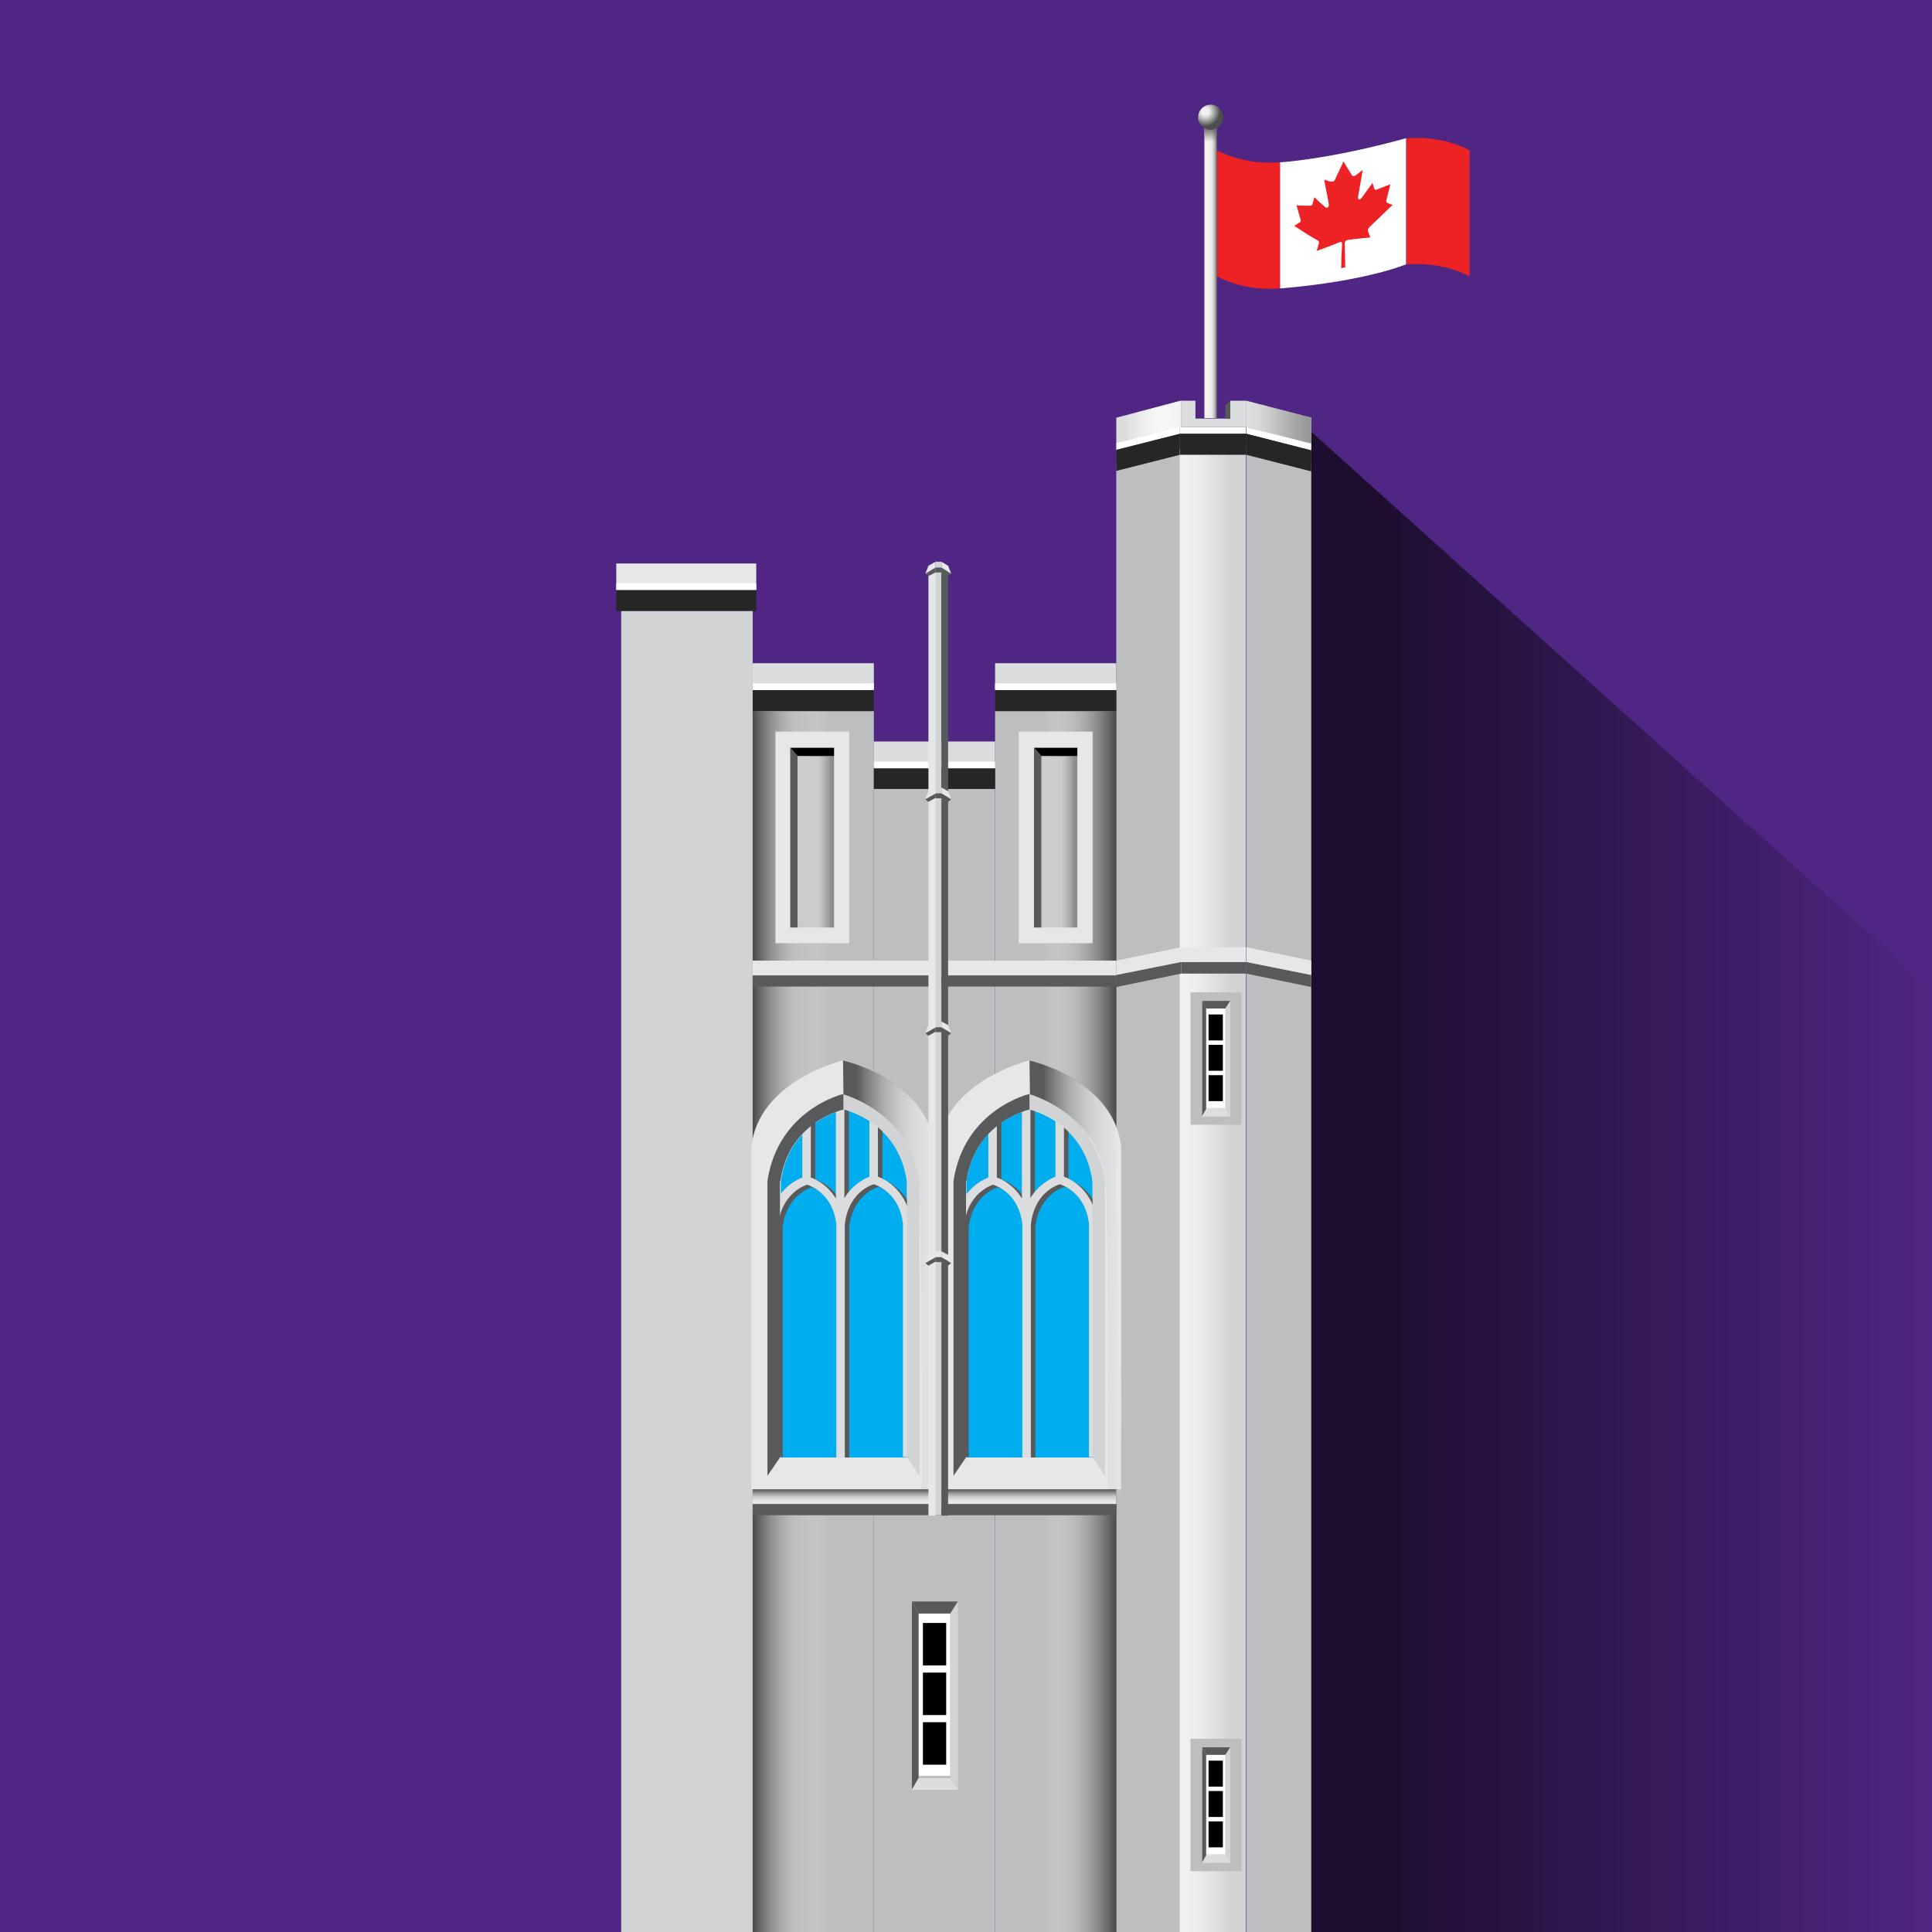 <?xml version="1.0" encoding="utf-8"?>
<!-- Generator: Adobe Illustrator 23.1.1, SVG Export Plug-In . SVG Version: 6.00 Build 0)  -->
<svg version="1.1" xmlns="http://www.w3.org/2000/svg" xmlns:xlink="http://www.w3.org/1999/xlink" x="0px" y="0px"
	 viewBox="0 0 432 432" style="enable-background:new 0 0 432 432;" xml:space="preserve">
<style type="text/css">
	.st0{fill:#4F2683;}
	.st1{opacity:0.63;fill:url(#SVGID_1_);}
	.st2{fill:#D1D3D4;}
	.st3{fill:#BCBEC0;}
	.st4{fill:url(#SVGID_2_);}
	.st5{fill:url(#SVGID_3_);}
	.st6{fill:url(#SVGID_4_);}
	.st7{fill:#E6E7E8;}
	.st8{fill:#00AEEF;}
	.st9{fill:#58595B;}
	.st10{fill:#DCDDDE;}
	.st11{fill:url(#SVGID_5_);}
	.st12{fill:url(#SVGID_6_);}
	.st13{fill:url(#SVGID_7_);}
	.st14{fill:url(#SVGID_8_);}
	.st15{fill:url(#SVGID_9_);}
	.st16{fill:url(#SVGID_10_);}
	.st17{fill:url(#SVGID_11_);}
	.st18{fill:#262626;}
	.st19{fill:url(#SVGID_12_);}
	.st20{fill:url(#SVGID_13_);}
	.st21{fill:url(#SVGID_14_);}
	.st22{fill:#FFFFFF;}
	.st23{fill:url(#SVGID_15_);}
	.st24{fill:#ED2224;}
	.st25{fill:url(#SVGID_16_);}
	.st26{fill:url(#SVGID_17_);}
	.st27{fill:url(#SVGID_18_);}
</style>
<g id="Background">
	<g>
		<rect class="st0" width="432" height="432"/>
	</g>
</g>
<g id="Shadow">
	<linearGradient id="SVGID_1_" gradientUnits="userSpaceOnUse" x1="289.698" y1="262.685" x2="432" y2="262.685">
		<stop  offset="0.144" style="stop-color:#000000"/>
		<stop  offset="0.995" style="stop-color:#000000;stop-opacity:0"/>
	</linearGradient>
	<polygon class="st1" points="432,432 432,221.4 289.7,93.4 289.7,432 	"/>
</g>
<g id="Tower">
	<g>
		<g>
			<rect x="138.9" y="136.6" class="st2" width="29.4" height="295.4"/>
			<rect x="168.3" y="159" class="st3" width="27.1" height="273"/>
			<rect x="222.5" y="159" class="st3" width="27.1" height="273"/>
			<rect x="264.1" y="100.2" class="st2" width="14.5" height="331.8"/>
			<polygon class="st3" points="264.1,432 249.6,432 249.6,104 264.1,100.2 			"/>
			<polygon class="st3" points="278.7,432 293.2,432 293.2,104 278.7,100.2 			"/>
			<rect x="195.4" y="176.4" class="st3" width="27.1" height="255.6"/>
			<linearGradient id="SVGID_2_" gradientUnits="userSpaceOnUse" x1="168.301" y1="295.483" x2="195.39" y2="295.483">
				<stop  offset="0" style="stop-color:#CCCCCC"/>
				<stop  offset="5.723006e-02" style="stop-color:#D8D8D8;stop-opacity:0.869"/>
				<stop  offset="0.19" style="stop-color:#EDEDED;stop-opacity:0.564"/>
				<stop  offset="0.318" style="stop-color:#FBFBFB;stop-opacity:0.27"/>
				<stop  offset="0.436" style="stop-color:#FFFFFF;stop-opacity:0"/>
			</linearGradient>
			<rect x="168.3" y="159" class="st4" width="27.1" height="273"/>
			<linearGradient id="SVGID_3_" gradientUnits="userSpaceOnUse" x1="168.301" y1="295.483" x2="188.547" y2="295.483">
				<stop  offset="0" style="stop-color:#4A4A4A"/>
				<stop  offset="0.488" style="stop-color:#B5B5B5;stop-opacity:0.42"/>
				<stop  offset="0.842" style="stop-color:#FFFFFF;stop-opacity:0"/>
			</linearGradient>
			<rect x="168.3" y="159" class="st5" width="20.2" height="273"/>
			
				<linearGradient id="SVGID_4_" gradientUnits="userSpaceOnUse" x1="20.388" y1="295.483" x2="39.739" y2="295.483" gradientTransform="matrix(-1 0 0 1 269.958 0)">
				<stop  offset="0" style="stop-color:#4A4A4A"/>
				<stop  offset="0.488" style="stop-color:#B5B5B5;stop-opacity:0.42"/>
				<stop  offset="0.842" style="stop-color:#FFFFFF;stop-opacity:0"/>
			</linearGradient>
			<polygon class="st6" points="230.2,432 249.6,432 249.6,159 230.2,159 			"/>
			<path class="st7" d="M230.2,237.1c0,0-19.1,4.6-20.5,19.5V333h20.5h20.5v-76.4C249.3,241.7,230.2,237.1,230.2,237.1z"/>
			<path class="st7" d="M188.5,237.1c0,0-19.1,4.6-20.5,19.5V333h20.5H209v-76.4C207.6,241.7,188.5,237.1,188.5,237.1z"/>
			<path class="st8" d="M188.7,248.1c0,0-12.3,2.6-14.1,16.1v61.7h14.1h14.1v-61.7C200.9,250.7,188.7,248.1,188.7,248.1z"/>
			<path class="st8" d="M230.2,248.1c0,0-12.3,2.6-14.1,16.1v61.7h14.1h14.1v-61.7C242.5,250.7,230.2,248.1,230.2,248.1z"/>
			<path class="st9" d="M216.6,325.9l0-51.5c0.8-6.7,5.5-8.6,6.5-8.9c1.1,0.4,5.7,2.2,6.5,8.8v51.6v0h1.9v0h0v-51.6
				c0.8-6.7,5.4-8.6,6.5-8.9c1.1,0.4,5.7,2.2,6.5,8.8v51.6h1.9l0-51.7c-0.9-7.2-5.6-9.7-7.5-10.4v-13.3h-1.9v13.3
				c-1.2,0.5-3.8,1.8-5.6,4.8v-20.5h-1.9v20.4c-1.8-3-4.4-4.3-5.6-4.7v-13.3h-1.9v13.3c-1.8,0.7-6.6,3.2-7.5,10.5v51.6H216.6z"/>
			<path class="st9" d="M175,325.9l0-51.5c0.8-6.7,5.5-8.6,6.5-8.9c1.1,0.4,5.7,2.2,6.5,8.8v51.6v0h1.9v0h0v-51.6
				c0.8-6.7,5.4-8.6,6.5-8.9c1.1,0.4,5.7,2.2,6.5,8.8v51.6h1.9l0-51.7c-0.9-7.2-5.6-9.7-7.5-10.4v-13.3h-1.9v13.3
				c-1.2,0.5-3.8,1.8-5.6,4.8v-20.5h-1.9v20.4c-1.8-3-4.4-4.3-5.6-4.7v-13.3h-1.9v13.3c-1.8,0.7-6.6,3.2-7.5,10.5v51.6H175z"/>
			<path class="st10" d="M174,325.9l0-52.1c0.8-6.7,5.5-8.6,6.5-8.9c1.1,0.4,5.7,2.2,6.5,8.8v51.6v0.6h1.9l0-0.6h0v-51.6
				c0.8-6.7,5.4-8.6,6.5-8.9c1.1,0.4,5.7,2.2,6.5,8.8v52.2h1.9l0-52.3c-0.9-7.2-5.6-9.7-7.5-10.4v-13.3h-1.9v13.3
				c-1.2,0.5-3.8,1.8-5.6,4.8v-20.5h-1.9V268c-1.8-3-4.4-4.3-5.6-4.7v-13.3h-1.9v13.3c-1.8,0.7-6.6,3.2-7.5,10.5v52.2H174z"/>
			<path class="st10" d="M215.6,325.9l0-52.1c0.8-6.7,5.5-8.6,6.5-8.9c1.1,0.4,5.7,2.2,6.5,8.8v51.6v0.6h1.9l0-0.6h0v-51.6
				c0.8-6.7,5.4-8.6,6.5-8.9c1.1,0.4,5.7,2.2,6.5,8.8v52.2h1.9l0-52.3c-0.9-7.2-5.6-9.7-7.5-10.4v-13.3h-1.9v13.3
				c-1.2,0.5-3.8,1.8-5.6,4.8v-20.5h-1.9V268c-1.8-3-4.4-4.3-5.6-4.7v-13.3h-1.9v13.3c-1.8,0.7-6.6,3.2-7.5,10.5v52.2H215.6z"/>
			<path class="st2" d="M230.2,244.6v3.5c0,0,12.2,2.6,14.1,16c0,0,0,0,0,0v0.1v61.7l2.8,4.1v-65.8
				C244.8,248,230.2,244.6,230.2,244.6z"/>
			<path class="st9" d="M216.1,264.1C216.1,264.1,216.1,264.1,216.1,264.1c1.9-13.4,14.1-16,14.1-16v-3.5c0,0-14.6,3.4-17,19.5V330
				l2.8-4.1V264.1L216.1,264.1z"/>
			<path class="st2" d="M188.7,244.6v3.5c0,0,12.2,2.6,14.1,16c0,0,0,0,0,0v0.1v61.7l2.8,4.1v-65.8
				C203.2,248,188.7,244.6,188.7,244.6z"/>
			<path class="st9" d="M174.5,264.1C174.5,264.1,174.6,264.1,174.5,264.1c1.9-13.4,14.1-16,14.1-16v-3.5c0,0-14.6,3.4-17,19.5V330
				l2.8-4.1V264.1L174.5,264.1z"/>
			<linearGradient id="SVGID_5_" gradientUnits="userSpaceOnUse" x1="191.622" y1="285.389" x2="212.475" y2="285.389">
				<stop  offset="0" style="stop-color:#595959"/>
				<stop  offset="8.190942e-02" style="stop-color:#6C6C6C;stop-opacity:0.918"/>
				<stop  offset="0.276" style="stop-color:#939393;stop-opacity:0.724"/>
				<stop  offset="0.468" style="stop-color:#B1B1B1;stop-opacity:0.532"/>
				<stop  offset="0.655" style="stop-color:#C7C7C7;stop-opacity:0.345"/>
				<stop  offset="0.835" style="stop-color:#D4D4D4;stop-opacity:0.165"/>
				<stop  offset="1" style="stop-color:#D9D9D9;stop-opacity:0"/>
			</linearGradient>
			<path class="st11" d="M188.5,237.1l0.1,7.6c0,0,16.3,4.5,17,20.9c0.6,14.7,0.5,68.2,0.5,68.2h3l-1.5-82.6
				C207.6,251.1,204.1,241.3,188.5,237.1z"/>
			<linearGradient id="SVGID_6_" gradientUnits="userSpaceOnUse" x1="233.294" y1="285.389" x2="254.147" y2="285.389">
				<stop  offset="0" style="stop-color:#595959"/>
				<stop  offset="8.190942e-02" style="stop-color:#6C6C6C;stop-opacity:0.918"/>
				<stop  offset="0.276" style="stop-color:#939393;stop-opacity:0.724"/>
				<stop  offset="0.468" style="stop-color:#B1B1B1;stop-opacity:0.532"/>
				<stop  offset="0.655" style="stop-color:#C7C7C7;stop-opacity:0.345"/>
				<stop  offset="0.835" style="stop-color:#D4D4D4;stop-opacity:0.165"/>
				<stop  offset="1" style="stop-color:#D9D9D9;stop-opacity:0"/>
			</linearGradient>
			<path class="st12" d="M230.2,237.1l0.1,7.6c0,0,16.3,4.5,17,20.9c0.6,14.7,0.5,68.2,0.5,68.2h3l-1.5-82.6
				C249.3,251.1,245.8,241.3,230.2,237.1z"/>
			<linearGradient id="SVGID_7_" gradientUnits="userSpaceOnUse" x1="263.822" y1="266.111" x2="293.259" y2="266.111">
				<stop  offset="0" style="stop-color:#F2F2F2"/>
				<stop  offset="0.167" style="stop-color:#FBFBFB;stop-opacity:0.568"/>
				<stop  offset="0.386" style="stop-color:#FFFFFF;stop-opacity:0"/>
			</linearGradient>
			<rect x="263.8" y="100.2" class="st13" width="29.4" height="331.8"/>
			<rect x="173.4" y="163.6" class="st7" width="16.5" height="47.3"/>
			<g>
				<polygon class="st9" points="176.7,207.4 178.4,207.4 178.4,169.1 176.7,167.2 				"/>
				<polygon points="178.4,169.1 176.7,167.2 186.5,167.2 186.5,169.1 				"/>
			</g>
			<linearGradient id="SVGID_8_" gradientUnits="userSpaceOnUse" x1="178.446" y1="188.253" x2="186.484" y2="188.253">
				<stop  offset="0" style="stop-color:#CCCCCC"/>
				<stop  offset="5.723006e-02" style="stop-color:#D8D8D8;stop-opacity:0.869"/>
				<stop  offset="0.19" style="stop-color:#EDEDED;stop-opacity:0.564"/>
				<stop  offset="0.318" style="stop-color:#FBFBFB;stop-opacity:0.27"/>
				<stop  offset="0.436" style="stop-color:#FFFFFF;stop-opacity:0"/>
			</linearGradient>
			<rect x="178.4" y="169.1" class="st14" width="8" height="38.2"/>
			<rect x="227.8" y="163.6" class="st7" width="16.5" height="47.3"/>
			<g>
				<polygon class="st9" points="231.2,207.4 232.9,207.4 232.9,169.1 231.2,167.2 				"/>
				<polygon points="232.9,169.1 231.2,167.2 240.9,167.2 240.9,169.1 				"/>
			</g>
			<linearGradient id="SVGID_9_" gradientUnits="userSpaceOnUse" x1="232.857" y1="188.253" x2="240.896" y2="188.253">
				<stop  offset="0" style="stop-color:#CCCCCC"/>
				<stop  offset="5.723006e-02" style="stop-color:#D8D8D8;stop-opacity:0.869"/>
				<stop  offset="0.19" style="stop-color:#EDEDED;stop-opacity:0.564"/>
				<stop  offset="0.318" style="stop-color:#FBFBFB;stop-opacity:0.27"/>
				<stop  offset="0.436" style="stop-color:#FFFFFF;stop-opacity:0"/>
			</linearGradient>
			<rect x="232.9" y="169.1" class="st15" width="8" height="38.2"/>
			
				<linearGradient id="SVGID_10_" gradientUnits="userSpaceOnUse" x1="-28.273" y1="122.065" x2="-20.234" y2="122.065" gradientTransform="matrix(-1 0 0 -1 212.623 310.318)">
				<stop  offset="6.930693e-02" style="stop-color:#8C8C8C"/>
				<stop  offset="0.177" style="stop-color:#A3A3A3"/>
				<stop  offset="0.345" style="stop-color:#C1C1C1"/>
				<stop  offset="0.441" style="stop-color:#CCCCCC"/>
			</linearGradient>
			<polygon class="st16" points="232.9,169.1 240.9,169.1 240.9,207.4 232.9,207.4 			"/>
			
				<linearGradient id="SVGID_11_" gradientUnits="userSpaceOnUse" x1="26.139" y1="122.065" x2="34.178" y2="122.065" gradientTransform="matrix(-1 0 0 -1 212.623 310.318)">
				<stop  offset="6.930693e-02" style="stop-color:#8C8C8C"/>
				<stop  offset="0.177" style="stop-color:#A3A3A3"/>
				<stop  offset="0.345" style="stop-color:#C1C1C1"/>
				<stop  offset="0.441" style="stop-color:#CCCCCC"/>
			</linearGradient>
			<polygon class="st17" points="178.4,169.1 186.5,169.1 186.5,207.4 178.4,207.4 			"/>
			<rect x="137.8" y="131.9" class="st18" width="31.3" height="4.7"/>
			<rect x="137.8" y="126" class="st7" width="31.3" height="5.9"/>
			<rect x="168.3" y="154.3" class="st18" width="27.1" height="4.7"/>
			<rect x="168.3" y="148.3" class="st10" width="27.1" height="5.9"/>
			<g>
				<rect x="168.3" y="218" class="st9" width="81.3" height="2.6"/>
				<rect x="168.3" y="214.8" class="st7" width="81.3" height="3.3"/>
			</g>
			<g>
				<rect x="168.3" y="336.2" class="st9" width="81.3" height="2.6"/>
				<rect x="168.3" y="333" class="st7" width="81.3" height="3.3"/>
			</g>
			<g>
				<rect x="264.1" y="215.1" class="st9" width="14.5" height="2.6"/>
				<rect x="264.1" y="211.8" class="st7" width="14.5" height="3.3"/>
			</g>
			<g>
				<polygon class="st9" points="264.1,217.7 249.6,220.7 249.6,218 264.1,215.1 				"/>
				<polygon class="st7" points="264.1,215.1 249.6,218 249.6,214.8 264.1,211.8 				"/>
			</g>
			<g>
				<polygon class="st9" points="278.7,217.7 293.2,220.7 293.2,218 278.7,215.1 				"/>
				<polygon class="st7" points="278.7,215.1 293.2,218 293.2,214.8 278.7,211.8 				"/>
			</g>
			<rect x="195.4" y="171.7" class="st18" width="27.1" height="4.7"/>
			<rect x="195.4" y="165.8" class="st10" width="27.1" height="5.9"/>
			<rect x="222.5" y="154.3" class="st18" width="27.1" height="4.7"/>
			<rect x="222.5" y="148.3" class="st10" width="27.1" height="5.9"/>
			<rect x="264.1" y="95.5" class="st9" width="14.5" height="4.7"/>
			<polygon class="st9" points="264.1,100.2 249.6,104 249.6,99.3 264.1,95.5 			"/>
			<polygon class="st10" points="264.1,95.5 249.6,99.3 249.6,93.4 264.1,89.6 			"/>
			<linearGradient id="SVGID_12_" gradientUnits="userSpaceOnUse" x1="249.569" y1="94.444" x2="264.112" y2="94.444">
				<stop  offset="0.153" style="stop-color:#FFFFFF;stop-opacity:0"/>
				<stop  offset="0.634" style="stop-color:#FBFBFB;stop-opacity:0.568"/>
				<stop  offset="1" style="stop-color:#F2F2F2"/>
			</linearGradient>
			<polygon class="st19" points="264.1,95.5 249.6,99.3 249.6,93.4 264.1,89.6 			"/>
			<linearGradient id="SVGID_13_" gradientUnits="userSpaceOnUse" x1="249.569" y1="94.444" x2="264.112" y2="94.444">
				<stop  offset="0.153" style="stop-color:#FFFFFF;stop-opacity:0"/>
				<stop  offset="0.634" style="stop-color:#FBFBFB;stop-opacity:0.568"/>
				<stop  offset="1" style="stop-color:#F2F2F2"/>
			</linearGradient>
			<polygon class="st20" points="264.1,95.5 249.6,99.3 249.6,93.4 264.1,89.6 			"/>
			<polygon class="st9" points="278.7,100.2 293.2,104 293.2,99.3 278.7,95.5 			"/>
			<polygon class="st10" points="278.7,95.5 293.2,99.3 293.2,93.4 278.7,89.6 			"/>
			<linearGradient id="SVGID_14_" gradientUnits="userSpaceOnUse" x1="278.655" y1="94.444" x2="293.198" y2="94.444">
				<stop  offset="0" style="stop-color:#F2F2F2;stop-opacity:0"/>
				<stop  offset="8.877391e-02" style="stop-color:#DADADA;stop-opacity:8.877391e-02"/>
				<stop  offset="0.207" style="stop-color:#C0C0C0;stop-opacity:0.207"/>
				<stop  offset="0.339" style="stop-color:#ACACAC;stop-opacity:0.339"/>
				<stop  offset="0.489" style="stop-color:#9E9E9E;stop-opacity:0.489"/>
				<stop  offset="0.675" style="stop-color:#969696;stop-opacity:0.675"/>
				<stop  offset="1" style="stop-color:#949494"/>
			</linearGradient>
			<polygon class="st21" points="278.7,95.5 293.2,99.3 293.2,93.4 278.7,89.6 			"/>
			<g>
				<rect x="137.8" y="130.4" class="st22" width="31.3" height="1.5"/>
			</g>
			<g>
				<rect x="168.3" y="152.8" class="st22" width="27.1" height="1.5"/>
			</g>
			<g>
				<rect x="222.5" y="152.8" class="st22" width="27.1" height="1.5"/>
			</g>
			<g>
				<rect x="263.8" y="95.5" class="st22" width="14.8" height="1.5"/>
				
					<rect x="268.9" y="91.9" transform="matrix(-1.836970e-16 1 -1 -1.836970e-16 370.567 -171.91)" class="st18" width="4.7" height="14.8"/>
			</g>
			<g>
				<polygon class="st22" points="263.8,97 249.6,100.6 249.6,99.1 263.8,95.5 				"/>
				<polygon class="st18" points="249.6,105.3 249.6,100.6 263.8,97 263.8,101.7 				"/>
			</g>
			<g>
				<polygon class="st22" points="278.7,97 293.2,100.7 293.2,99.2 278.7,95.5 				"/>
				<polygon class="st18" points="293.2,105.4 293.2,100.7 278.7,97 278.7,101.7 				"/>
			</g>
			<g>
				<rect x="195.4" y="170.3" class="st22" width="27.1" height="1.5"/>
			</g>
			<polygon class="st10" points="275.1,89.6 275.1,93.6 267.3,93.6 267.3,89.6 264.1,89.6 264.1,95.5 278.7,95.5 278.7,89.6 			"/>
			<polygon class="st9" points="275.1,89.6 274,90.5 274,93.6 275.1,93.6 			"/>
			<g>
				<path class="st3" d="M266.2,221.9v29.6h11.4v-29.6H266.2z M268.8,223.8h6.3v25.8h-6.3V223.8z"/>
				
					<rect x="269.7" y="225.2" transform="matrix(-1 -4.547175e-11 4.547175e-11 -1 543.734 472.925)" class="st22" width="4.4" height="22.5"/>
				<g>
					<rect x="270.3" y="226.7" transform="matrix(-1 -4.526036e-11 4.526036e-11 -1 543.734 459.336)" width="3.2" height="5.8"/>
					<rect x="270.3" y="240.3" transform="matrix(-1 -4.468749e-11 4.468749e-11 -1 543.734 486.513)" width="3.2" height="5.8"/>
					<rect x="270.3" y="233.5" transform="matrix(-1 -4.526036e-11 4.526036e-11 -1 543.734 472.925)" width="3.2" height="5.8"/>
				</g>
				<polygon class="st9" points="269.7,225.5 268.8,223.8 275.1,223.8 274,225.5 				"/>
				<polygon class="st9" points="269.7,225.5 268.8,223.8 268.8,249.6 269.7,248 				"/>
				<polygon class="st2" points="274,225.5 275.1,223.8 275.1,249.6 274,248 				"/>
				<polygon class="st10" points="269.7,248 274,248 275.1,249.6 268.8,249.6 				"/>
			</g>
			<g>
				<path class="st3" d="M266.2,388.8v29.6h11.4v-29.6H266.2z M268.8,390.7h6.3v25.8h-6.3V390.7z"/>
				
					<rect x="269.7" y="392.1" transform="matrix(-1 -4.505475e-11 4.505475e-11 -1 543.734 806.679)" class="st22" width="4.4" height="22.5"/>
				<g>
					<rect x="270.3" y="393.6" transform="matrix(-1 -4.468749e-11 4.468749e-11 -1 543.734 793.09)" width="3.2" height="5.8"/>
					<rect x="270.3" y="407.2" transform="matrix(-1 -4.468749e-11 4.468749e-11 -1 543.734 820.268)" width="3.2" height="5.8"/>
					<rect x="270.3" y="400.4" transform="matrix(-1 -4.526036e-11 4.526036e-11 -1 543.734 806.679)" width="3.2" height="5.8"/>
				</g>
				<polygon class="st9" points="269.7,392.4 268.8,390.7 275.1,390.7 274,392.4 				"/>
				<polygon class="st9" points="269.7,392.4 268.8,390.7 268.8,416.5 269.7,414.9 				"/>
				<polygon class="st2" points="274,392.4 275.1,390.7 275.1,416.5 274,414.9 				"/>
				<polygon class="st10" points="269.7,414.9 274,414.9 275.1,416.5 268.8,416.5 				"/>
			</g>
			<g>
				<path class="st3" d="M199.7,354.9v48.4h18.7v-48.4H199.7z M203.9,358.1h10.2v42.2h-10.2V358.1z"/>
				
					<rect x="205.4" y="360.3" transform="matrix(-1 -4.469903e-11 4.469903e-11 -1 417.87 757.394)" class="st22" width="7.1" height="36.7"/>
				<g>
					<rect x="206.3" y="362.8" transform="matrix(-1 -4.525104e-11 4.525104e-11 -1 417.87 735.2)" width="5.2" height="9.5"/>
					<rect x="206.3" y="385" transform="matrix(-1 -4.525104e-11 4.525104e-11 -1 417.87 779.588)" width="5.2" height="9.5"/>
					<rect x="206.3" y="373.9" transform="matrix(-1 -4.454937e-11 4.454937e-11 -1 417.87 757.394)" width="5.2" height="9.5"/>
				</g>
				<polygon class="st9" points="205.4,360.8 203.9,358.1 214.2,358.1 212.5,360.8 				"/>
				<polygon class="st9" points="205.4,360.8 203.9,358.1 203.9,400.2 205.4,397.6 				"/>
				<polygon class="st2" points="212.5,360.8 214.2,358.1 214.2,400.2 212.5,397.6 				"/>
				<polygon class="st10" points="205.4,397.6 212.5,397.6 214.2,400.2 203.9,400.2 				"/>
			</g>
			
				<linearGradient id="SVGID_15_" gradientUnits="userSpaceOnUse" x1="226.386" y1="109.598" x2="229.677" y2="109.598" gradientTransform="matrix(0 1 -1 0 318.533 106.573)">
				<stop  offset="8.918626e-02" style="stop-color:#636363"/>
				<stop  offset="0.372" style="stop-color:#909090;stop-opacity:0.69"/>
				<stop  offset="1" style="stop-color:#FFFFFF;stop-opacity:0"/>
			</linearGradient>
			<polygon class="st23" points="168.3,336.2 168.3,333 249.6,333 249.6,336.2 			"/>
			<g>
				<rect x="209" y="127" class="st2" width="1.5" height="211.8"/>
				<polygon class="st9" points="210.5,338.9 212,338.9 212,128.1 210.5,127 				"/>
				<polygon class="st7" points="209.2,338.9 207.6,338.9 207.6,128.1 209.2,127 				"/>
			</g>
			<rect x="209.2" y="279.8" class="st7" width="1.3" height="1.3"/>
			<g>
				<rect x="209.2" y="281.1" class="st9" width="1.3" height="1.1"/>
				<g>
					<polygon class="st9" points="209.2,282.1 207.6,283 206.9,282.4 209.2,281.1 					"/>
					<polygon class="st7" points="209.2,281.1 206.9,282.4 207.6,280.6 209.2,279.8 					"/>
				</g>
				<g>
					<polygon class="st9" points="210.5,282.1 212,283 212.7,282.4 210.5,281.1 					"/>
					<polygon class="st7" points="210.5,281.1 212.7,282.4 212,280.6 210.5,279.8 					"/>
				</g>
			</g>
			<g>
				<rect x="209.2" y="229.7" class="st9" width="1.3" height="1.1"/>
				<g>
					<polygon class="st9" points="209.2,230.7 207.6,231.6 206.9,231 209.2,229.7 					"/>
					<polygon class="st7" points="209.2,229.7 206.9,231 207.6,229.2 209.2,228.4 					"/>
				</g>
				<g>
					<polygon class="st9" points="210.5,230.7 212,231.6 212.7,231 210.5,229.7 					"/>
					<polygon class="st7" points="210.5,229.7 212.7,231 212,229.2 210.5,228.4 					"/>
				</g>
			</g>
			<g>
				<rect x="209.2" y="177.4" class="st9" width="1.3" height="1.1"/>
				<g>
					<polygon class="st9" points="209.2,178.4 207.6,179.3 206.9,178.7 209.2,177.4 					"/>
					<polygon class="st7" points="209.2,177.4 206.9,178.7 207.6,176.9 209.2,176.1 					"/>
				</g>
				<g>
					<polygon class="st9" points="210.5,178.4 212,179.3 212.7,178.7 210.5,177.4 					"/>
					<polygon class="st7" points="210.5,177.4 212.7,178.7 212,176.9 210.5,176.1 					"/>
				</g>
			</g>
			<g>
				<rect x="209.2" y="126.9" class="st9" width="1.3" height="1.1"/>
				<g>
					<polygon class="st9" points="209.2,128 207.6,128.8 206.9,128.3 209.2,126.9 					"/>
					<polygon class="st7" points="209.2,126.9 206.9,128.3 207.6,126.5 209.2,125.6 					"/>
				</g>
				<g>
					<polygon class="st9" points="210.5,128 212,128.8 212.7,128.3 210.5,126.9 					"/>
					<polygon class="st7" points="210.5,126.9 212.7,128.3 212,126.5 210.5,125.6 					"/>
				</g>
			</g>
			<g>
				<path class="st22" d="M286.2,36.3c0,0,10.9-0.6,28.2-5.4v28.2c0,0-8.9,3.8-28.2,5.4V36.3z"/>
				<g>
					<path class="st24" d="M272.1,61.8c4.7,2.4,9.4,3,14.1,2.7c0-9.4,0-18.8,0-28.2c-4.7,0.3-9.4-0.3-14.1-2.7
						C272.1,43,272.1,52.4,272.1,61.8z"/>
					<path class="st24" d="M314.5,30.9c0,9.4,0,18.8,0,28.2c4.7-0.3,9.4,0.3,14.1,2.7c0-9.4,0-18.8,0-28.2
						C323.9,31.2,319.2,30.6,314.5,30.9z"/>
					<path class="st24" d="M311.4,45.8c-0.4-0.1-0.7-0.2-1.1-0.4c-0.5-0.1-0.3-0.4-0.2-1.1c0.3-1,0.5-2,0.8-3.1
						c-1,0.4-2.1,0.8-3.1,1.2c-0.3,0.1-0.5,0-0.5-0.2c-0.1-0.4-0.3-0.9-0.4-1.3c-0.8,1.1-1.6,2.2-2.4,3.3c-0.3,0.5-1,0.7-0.8-0.4
						c0.3-1.9,0.7-3.8,1-5.8c-0.5,0.4-0.9,0.7-1.4,1.1c-0.4,0.3-0.8,0.4-1,0.1c-0.6-1-1.3-2.1-1.9-3.1c-0.6,1.4-1.3,2.7-1.9,4.1
						c-0.2,0.4-0.6,0.5-1,0.4c-0.5-0.1-0.9-0.3-1.4-0.4c0.3,1.8,0.7,3.5,1,5.3c0.2,1-0.5,1.1-0.8,0.8c-0.8-0.7-1.6-1.4-2.4-2.2
						c-0.1,0.5-0.3,1-0.4,1.5c0,0.2-0.2,0.4-0.5,0.4c-1,0-2.1,0-3.1-0.1c0.3,0.9,0.5,1.9,0.8,2.8c0.2,0.6,0.3,0.9-0.2,1.1
						c-0.4,0.2-0.7,0.5-1.1,0.7c1.8,1.2,3.5,2.3,5.3,3.3c0.2,0.1,0.3,0.4,0.2,0.7c-0.2,0.5-0.3,1.1-0.5,1.6c1.8-0.6,3.5-1.3,5.3-2
						c0.2-0.1,0.4,0.1,0.4,0.3c-0.1,1.9-0.2,3.8-0.2,5.6c0.3-0.1,0.6-0.2,0.9-0.2c0-1.8-0.1-3.7-0.1-5.5c0-0.2,0.2-0.5,0.4-0.6
						c1.8-0.3,3.5-0.4,5.3-0.6c-0.2-0.5-0.3-0.9-0.5-1.4c-0.1-0.2,0-0.6,0.2-0.8C307.8,49.3,309.6,47.5,311.4,45.8z"/>
				</g>
			</g>
			<linearGradient id="SVGID_16_" gradientUnits="userSpaceOnUse" x1="269.32" y1="60.436" x2="272.132" y2="60.436">
				<stop  offset="0.371" style="stop-color:#F2F2F2"/>
				<stop  offset="0.501" style="stop-color:#EFEFEF"/>
				<stop  offset="0.605" style="stop-color:#E5E5E5"/>
				<stop  offset="0.699" style="stop-color:#D4D4D4"/>
				<stop  offset="0.788" style="stop-color:#BDBDBD"/>
				<stop  offset="0.873" style="stop-color:#9E9E9E"/>
				<stop  offset="0.954" style="stop-color:#797979"/>
				<stop  offset="1" style="stop-color:#616161"/>
			</linearGradient>
			<rect x="269.3" y="27.3" class="st25" width="2.8" height="66.2"/>
			
				<linearGradient id="SVGID_17_" gradientUnits="userSpaceOnUse" x1="224.249" y1="195.093" x2="220.253" y2="195.093" gradientTransform="matrix(0 -1 1 0 75.628 251.929)">
				<stop  offset="0.153" style="stop-color:#595959"/>
				<stop  offset="0.41" style="stop-color:#5E5E5E;stop-opacity:0.695"/>
				<stop  offset="0.995" style="stop-color:#616161;stop-opacity:0"/>
			</linearGradient>
			<polygon class="st26" points="272.1,27.7 272.1,31.7 269.3,31.7 269.3,27.7 			"/>
			<radialGradient id="SVGID_18_" cx="269.538" cy="24.97" r="3.273" gradientUnits="userSpaceOnUse">
				<stop  offset="0.233" style="stop-color:#F2F2F2"/>
				<stop  offset="0.379" style="stop-color:#D8D8D8"/>
				<stop  offset="0.69" style="stop-color:#949494"/>
				<stop  offset="0.995" style="stop-color:#4D4D4D"/>
			</radialGradient>
			<circle class="st27" cx="270.7" cy="26.2" r="2.8"/>
		</g>
		<rect x="209.2" y="125.6" class="st2" width="1.3" height="1.3"/>
	</g>
</g>
</svg>

